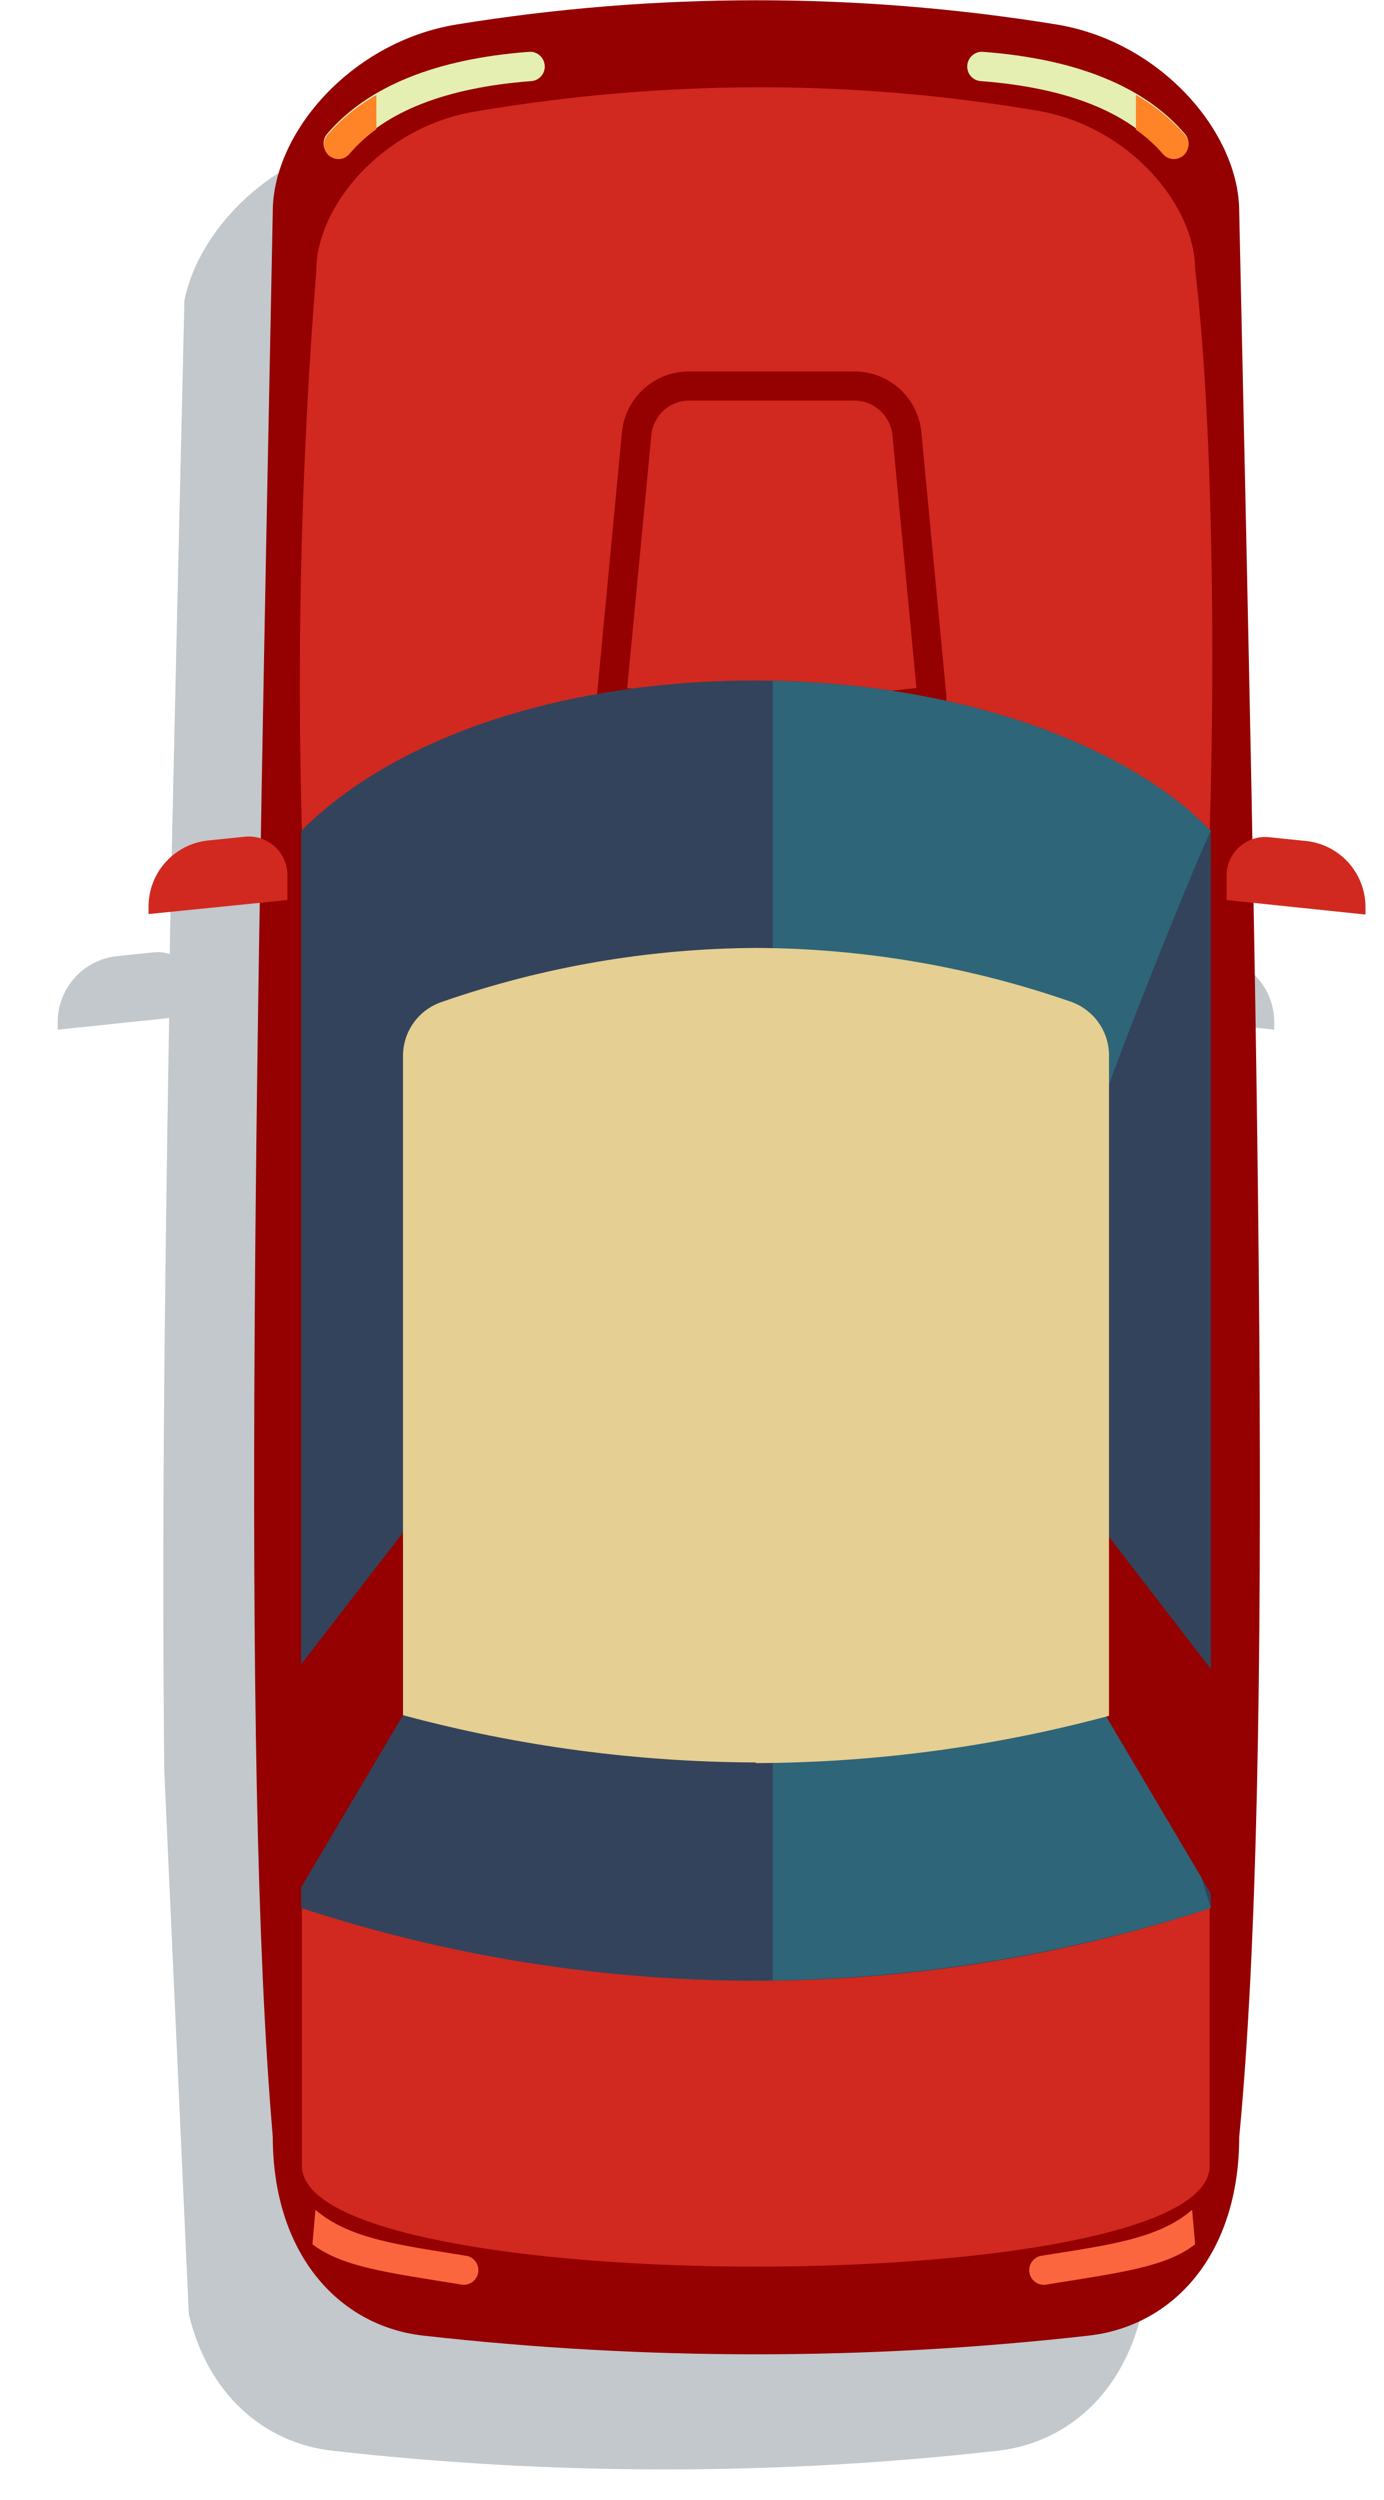<svg width="72" height="130" viewBox="0 0 72 130" fill="none" xmlns="http://www.w3.org/2000/svg">
<g clip-path="url(#clip0_977_9028)">
<g opacity="0.3" filter="url(#filter0_d_977_9028)">
<path d="M71.284 47.544L65.444 46.938C65.714 62.501 65.87 83.888 65.73 96.199L64.379 114.309C63.404 118.462 60.513 121.034 56.892 121.443C45.401 122.738 33.801 122.738 22.31 121.443C18.698 121.042 15.806 118.47 14.823 114.342L13.545 86.058C13.422 73.772 13.545 62.304 13.799 46.938L8 47.544V47.151C8.001 46.299 8.317 45.477 8.887 44.844C9.457 44.21 10.241 43.809 11.088 43.719L13.013 43.522C13.289 43.493 13.569 43.524 13.832 43.612C13.832 41.892 14.594 9.603 14.594 9.603C15.364 5.892 19.115 2.043 24.022 1.256C34.343 -0.419 44.867 -0.419 55.189 1.256C60.103 2.075 63.838 5.958 64.576 9.677L65.288 38.255C65.332 40.057 65.367 41.848 65.395 43.629C65.678 43.526 65.98 43.49 66.279 43.522L68.196 43.719C69.045 43.808 69.831 44.207 70.402 44.841C70.974 45.475 71.291 46.297 71.292 47.151L71.284 47.544Z" fill="#314754"/>
</g>
<path d="M56.62 121.457C45.129 122.751 33.529 122.751 22.038 121.457C17.557 120.957 14.191 117.132 14.191 111.112C12.495 91.453 13.372 52.358 14.191 11.001C14.191 6.905 18.286 2.155 23.774 1.27C34.096 -0.405 44.62 -0.405 54.941 1.27C60.437 2.163 64.467 6.938 64.467 10.993C65.36 52.358 66.359 91.47 64.467 111.136C64.467 117.157 61.101 120.957 56.62 121.457Z" fill="#950000"/>
<path d="M15.707 112.627L15.707 43.208C15.431 33.476 15.683 23.736 16.46 14.031C16.46 10.755 19.876 6.578 24.766 5.791C29.637 4.965 34.569 4.546 39.51 4.538C44.36 4.538 49.202 4.946 53.983 5.759C58.808 6.578 62.174 10.739 62.174 13.991C63.092 21.682 63.223 34.083 62.928 43.208L62.928 101.487V112.627C62.993 119.614 15.707 119.614 15.707 112.627Z" fill="#D1291F"/>
<path d="M40.156 37.654C31.048 37.654 31.048 36.966 31.048 36.245L32.35 22.525C32.422 21.648 32.822 20.831 33.471 20.236C34.119 19.64 34.968 19.311 35.848 19.314H44.432C45.315 19.31 46.167 19.639 46.817 20.236C47.467 20.833 47.867 21.654 47.938 22.534L49.232 36.172C49.232 36.966 49.232 37.654 40.156 37.654ZM32.629 35.779C35.126 36.074 37.642 36.195 40.156 36.139C42.668 36.195 45.181 36.075 47.676 35.779L46.431 22.673C46.391 22.17 46.164 21.701 45.793 21.359C45.422 21.017 44.936 20.828 44.432 20.83H35.872C35.37 20.826 34.885 21.014 34.515 21.355C34.146 21.695 33.919 22.163 33.882 22.665L32.629 35.779Z" fill="#950000"/>
<path d="M15.665 43.208L15.665 99.218C31.038 104.264 47.621 104.264 62.993 99.218L62.993 43.208C52.738 32.953 26.265 32.608 15.665 43.208Z" fill="#33435B"/>
<path d="M56.186 73.359C55.703 67.42 55.203 64.25 57.005 58.435C58.078 54.904 62.616 43.863 62.993 43.207L61.895 42.167C56.76 37.85 48.536 35.565 40.197 35.401L40.197 102.986C47.941 102.871 55.624 101.601 62.993 99.218C62.993 99.218 56.653 79.117 56.186 73.359Z" fill="#2E6578"/>
<path d="M62.993 98.465L53.524 82.46L55.163 76.636L62.993 86.793C63.477 86.793 63.477 98.465 62.993 98.465Z" fill="#950000"/>
<path d="M15.477 98.465L24.946 82.46L23.332 76.636L15.477 86.793L15.477 98.465Z" fill="#950000"/>
<path d="M39.313 91.65C33.116 91.629 26.949 90.803 20.965 89.192L20.965 54.905C20.965 54.286 21.16 53.682 21.521 53.18C21.883 52.677 22.393 52.301 22.98 52.103C28.248 50.268 33.783 49.319 39.362 49.294C44.94 49.319 50.476 50.269 55.744 52.103C56.319 52.312 56.815 52.693 57.164 53.194C57.513 53.696 57.698 54.294 57.694 54.905L57.694 89.225C51.699 90.838 45.52 91.664 39.313 91.683V91.65Z" fill="#E5CF92"/>
<path d="M14.953 46.803L7.728 47.532V47.139C7.729 46.287 8.045 45.465 8.615 44.832C9.185 44.199 9.969 43.798 10.816 43.707L12.741 43.511C13.02 43.482 13.302 43.512 13.568 43.599C13.835 43.686 14.08 43.828 14.288 44.015C14.497 44.203 14.663 44.432 14.778 44.688C14.892 44.944 14.952 45.221 14.953 45.501V46.803Z" fill="#D1291F"/>
<path d="M63.812 46.804L71.037 47.558V47.164C71.035 46.312 70.719 45.491 70.15 44.857C69.579 44.224 68.796 43.823 67.948 43.733L66.024 43.536C65.745 43.507 65.463 43.537 65.197 43.624C64.93 43.711 64.685 43.853 64.476 44.041C64.268 44.228 64.101 44.457 63.987 44.713C63.872 44.969 63.813 45.246 63.812 45.526V46.804Z" fill="#D1291F"/>
<path d="M17.59 8.215C17.411 8.211 17.238 8.147 17.099 8.035C16.946 7.904 16.851 7.717 16.836 7.516C16.82 7.315 16.885 7.115 17.017 6.962C19.114 4.505 22.644 3.063 27.518 2.695C27.618 2.687 27.718 2.699 27.814 2.73C27.909 2.761 27.997 2.811 28.074 2.877C28.15 2.942 28.212 3.022 28.257 3.112C28.302 3.201 28.329 3.299 28.337 3.399C28.346 3.499 28.335 3.599 28.304 3.695C28.274 3.79 28.225 3.878 28.16 3.955C28.096 4.031 28.016 4.093 27.927 4.139C27.838 4.184 27.74 4.211 27.64 4.218C23.184 4.554 19.998 5.807 18.172 7.953C18.101 8.038 18.011 8.105 17.911 8.151C17.81 8.196 17.7 8.218 17.59 8.215V8.215Z" fill="#E5EFB1"/>
<path d="M19.581 4.939C18.619 5.483 17.758 6.186 17.033 7.02C16.902 7.173 16.837 7.372 16.852 7.573C16.868 7.775 16.962 7.961 17.115 8.093C17.255 8.205 17.427 8.269 17.607 8.273C17.716 8.274 17.825 8.25 17.924 8.203C18.023 8.156 18.11 8.088 18.18 8.003C18.594 7.52 19.064 7.088 19.581 6.717V4.939Z" fill="#FF8327"/>
<path d="M61.068 8.215C61.247 8.211 61.42 8.147 61.559 8.035C61.712 7.904 61.807 7.717 61.822 7.516C61.838 7.315 61.773 7.115 61.641 6.962C59.544 4.505 56.014 3.063 51.141 2.695C51.04 2.687 50.94 2.699 50.844 2.73C50.749 2.761 50.661 2.811 50.584 2.877C50.508 2.942 50.446 3.022 50.401 3.112C50.356 3.201 50.329 3.299 50.321 3.399C50.312 3.499 50.323 3.599 50.354 3.695C50.384 3.79 50.433 3.878 50.498 3.955C50.563 4.031 50.642 4.093 50.731 4.139C50.82 4.184 50.918 4.211 51.018 4.218C55.474 4.554 58.66 5.807 60.486 7.953C60.558 8.038 60.647 8.105 60.747 8.151C60.848 8.196 60.958 8.218 61.068 8.215Z" fill="#E5EFB1"/>
<path d="M59.094 4.939C60.056 5.483 60.917 6.186 61.642 7.02C61.773 7.173 61.838 7.372 61.823 7.573C61.807 7.775 61.713 7.961 61.56 8.093C61.42 8.205 61.247 8.269 61.068 8.273C60.959 8.274 60.85 8.25 60.751 8.203C60.652 8.156 60.564 8.088 60.495 8.003C60.08 7.529 59.609 7.105 59.094 6.741V4.939Z" fill="#FF8327"/>
<path d="M62.174 116.706L62.018 114.912C60.257 116.444 57.579 116.755 54.122 117.312C53.936 117.358 53.774 117.472 53.668 117.632C53.562 117.792 53.52 117.986 53.551 118.175C53.583 118.365 53.684 118.535 53.835 118.653C53.987 118.771 54.177 118.827 54.368 118.811C58.283 118.18 60.659 117.894 62.174 116.706Z" fill="#FB663E"/>
<path d="M16.255 116.706L16.41 114.912C18.18 116.444 20.858 116.755 24.307 117.312C24.493 117.358 24.655 117.472 24.761 117.632C24.867 117.792 24.908 117.986 24.877 118.175C24.846 118.365 24.745 118.535 24.594 118.653C24.442 118.771 24.252 118.827 24.061 118.811C20.178 118.18 17.811 117.894 16.255 116.706Z" fill="#FB663E"/>
</g>
<defs>
<filter id="filter0_d_977_9028" x="3" y="0" width="68.292" height="128.414" filterUnits="userSpaceOnUse" color-interpolation-filters="sRGB">
<feFlood flood-opacity="0" result="BackgroundImageFix"/>
<feColorMatrix in="SourceAlpha" type="matrix" values="0 0 0 0 0 0 0 0 0 0 0 0 0 0 0 0 0 0 127 0" result="hardAlpha"/>
<feOffset dx="-5" dy="6"/>
<feComposite in2="hardAlpha" operator="out"/>
<feColorMatrix type="matrix" values="0 0 0 0 0 0 0 0 0 0 0 0 0 0 0 0 0 0 0.25 0"/>
<feBlend mode="normal" in2="BackgroundImageFix" result="effect1_dropShadow_977_9028"/>
<feBlend mode="normal" in="SourceGraphic" in2="effect1_dropShadow_977_9028" result="shape"/>
</filter>
<clipPath id="clip0_977_9028">
<rect width="70.885" height="130" fill="white" transform="translate(0.16)"/>
</clipPath>
</defs>
</svg>
